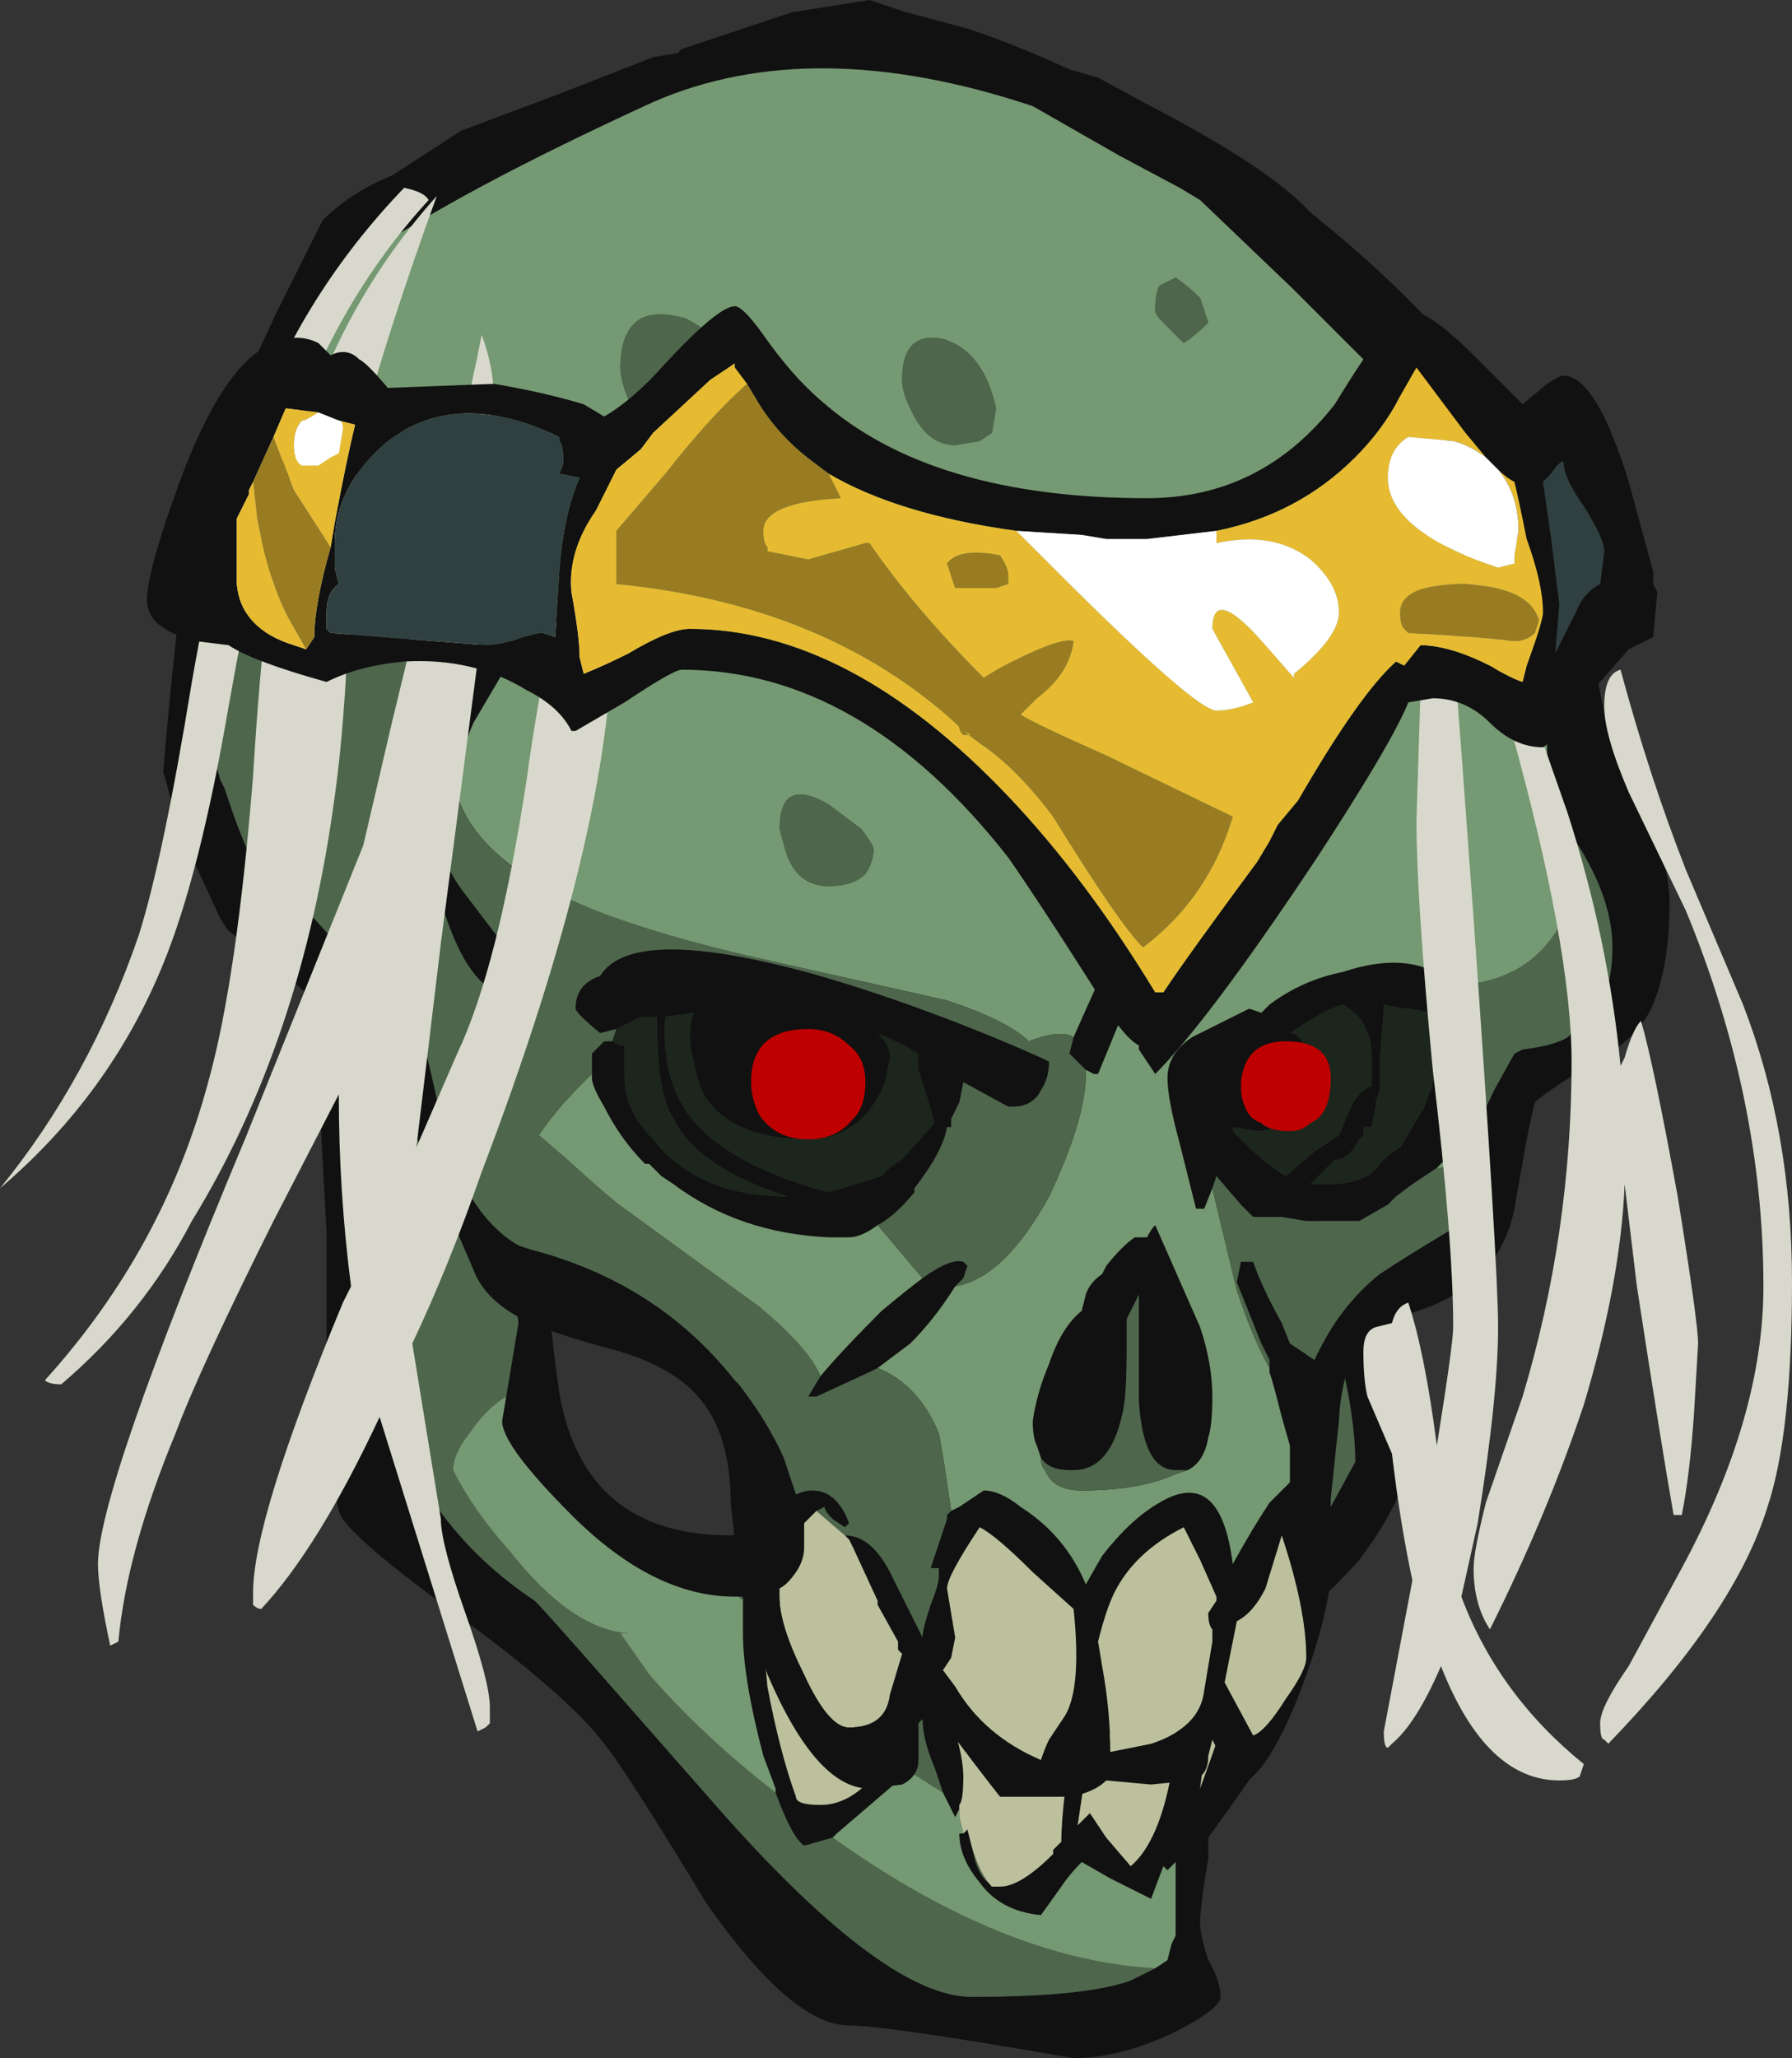 <?xml version="1.0" encoding="UTF-8" standalone="no"?>
<svg xmlns:ffdec="https://www.free-decompiler.com/flash" xmlns:xlink="http://www.w3.org/1999/xlink" ffdec:objectType="frame" height="176.4px" width="153.65px" xmlns="http://www.w3.org/2000/svg">
  <rect width="100%" height="100%" fill="#333333" stroke="none"/>
  <g transform="matrix(1.0, 0.0, 0.0, 1.0, 66.5, 87.5)">
    <use ffdec:characterId="193" height="25.2" transform="matrix(7.0, 0.0, 0.0, 7.0, -66.5, -87.5)" width="21.95" xlink:href="#shape0"/>
  </g>
  <defs>
    <g id="shape0" transform="matrix(1.0, 0.0, 0.0, 1.0, 9.5, 12.5)">
      <path d="M3.6 -0.2 L6.45 2.2 7.7 3.3 7.7 3.45 Q7.8 3.75 7.8 4.15 L7.75 5.3 Q7.75 5.8 7.15 6.6 6.7 7.1 6.3 7.4 L5.9 9.15 Q5.7 9.45 5.3 10.0 L5.3 10.25 Q5.2 10.85 5.2 11.05 5.2 11.2 5.3 11.5 5.45 11.75 5.45 11.95 5.45 12.1 4.85 12.4 4.2 12.7 3.65 12.7 1.35 12.3 0.9 12.3 0.2 12.3 -0.85 10.8 -1.85 9.15 -2.1 8.85 -2.55 8.25 -4.0 7.2 -5.3 6.25 -5.35 6.0 -5.5 5.35 -5.5 4.3 -5.5 3.15 -5.5 2.6 L-5.65 -0.2 Q-5.8 -0.3 -5.8 -0.75 L-5.8 -1.25 Q-5.8 -2.3 -5.25 -2.65 -4.8 -2.95 -4.05 -2.75 -3.4 -2.5 -2.8 -2.05 -2.25 -1.6 -2.25 -1.25 L-2.75 3.75 Q-2.7 4.2 -2.65 4.55 -2.35 6.3 -0.55 6.3 -0.45 6.3 -0.2 6.05 L0.55 1.85 Q0.9 0.0 0.85 -1.35 L3.6 -0.2 M6.55 3.0 L6.4 6.65 6.8 5.95 7.1 5.4 Q7.1 4.85 6.9 4.05 L6.55 3.0 M0.15 6.55 L-0.2 7.0 -0.1 8.15 Q0.05 8.95 0.25 9.5 0.25 9.6 0.55 9.6 0.9 9.6 1.2 9.25 L0.15 6.55 M5.55 6.2 L5.25 9.0 5.2 9.4 5.45 8.7 5.55 6.2 M4.95 8.3 L3.85 8.85 3.7 9.85 Q3.8 9.75 3.85 9.7 L4.05 10.0 4.35 10.35 Q4.7 10.05 4.85 9.2 L4.95 8.3 M2.75 10.6 Q3.0 10.6 3.4 10.2 L3.4 10.15 3.5 10.05 Q3.5 9.8 3.55 9.4 L2.2 8.7 Q2.3 9.05 2.3 9.25 2.3 9.55 2.25 9.6 L2.25 9.65 2.2 9.75 2.05 9.45 1.95 9.15 Q1.8 8.8 1.8 8.55 L1.65 8.7 1.5 9.1 1.45 9.35 0.75 9.95 0.7 10.0 0.35 10.1 Q0.2 10.0 0.0 9.45 L0.0 9.4 -0.15 9.0 Q-0.4 8.05 -0.4 7.5 L-0.4 7.1 -0.35 7.05 -0.45 7.05 -0.5 7.05 Q-1.5 7.05 -2.5 6.05 -3.35 5.2 -3.35 4.9 L-3.3 4.6 -3.15 3.7 Q-3.25 3.05 -3.2 2.25 L-2.95 0.15 -2.95 0.0 Q-2.95 -2.25 -4.85 -2.25 L-4.75 4.7 Q-4.3 6.2 -2.95 7.1 -2.8 7.25 -2.1 8.05 L-0.65 9.7 Q1.35 11.95 2.4 11.95 3.8 11.95 4.35 11.75 L4.65 11.6 4.8 11.5 4.85 11.3 4.9 11.2 Q4.9 10.7 4.9 10.4 L4.9 10.3 4.8 10.4 4.75 10.35 4.6 10.75 4.1 10.5 3.75 10.3 Q3.6 10.45 3.5 10.6 L3.25 10.95 Q2.75 10.9 2.5 10.55 2.25 10.25 2.25 9.95 L2.3 9.95 2.35 9.9 2.4 10.1 2.45 10.3 Q2.55 10.6 2.75 10.6" fill="#111111" fill-rule="evenodd" stroke="none"/>
      <path d="M6.55 3.0 L6.9 4.05 Q7.1 4.85 7.1 5.4 L6.8 5.95 6.4 6.65 6.55 3.0 M2.4 10.1 Q2.5 10.45 2.65 10.6 L2.75 10.6 Q2.55 10.6 2.45 10.3 L2.4 10.1 M1.5 9.1 L1.65 8.7 1.8 8.55 Q1.8 8.8 1.95 9.15 L2.05 9.45 1.5 9.1 M0.7 10.0 Q2.8 11.5 4.65 11.6 L4.35 11.75 Q3.8 11.95 2.4 11.95 1.35 11.95 -0.65 9.7 L-2.1 8.05 Q-2.8 7.25 -2.95 7.1 -4.3 6.2 -4.75 4.7 L-4.85 -2.25 Q-2.95 -2.25 -2.95 0.0 L-2.95 0.15 -3.2 2.25 Q-3.25 3.05 -3.15 3.7 L-3.3 4.6 Q-3.55 4.75 -3.75 5.05 -3.95 5.3 -3.95 5.5 -3.7 6.0 -3.25 6.5 -2.5 7.45 -1.8 7.5 L-1.9 7.5 -1.55 8.0 Q-0.9 8.75 0.0 9.45 0.2 10.0 0.35 10.1 L0.7 10.0 M-0.45 7.05 L-0.35 7.05 -0.4 7.1 -0.45 7.05" fill="#4e664c" fill-rule="evenodd" stroke="none"/>
      <path d="M2.25 9.65 L2.25 9.6 Q2.3 9.55 2.3 9.25 2.3 9.05 2.2 8.7 L3.55 9.4 Q3.5 9.8 3.5 10.05 L3.4 10.15 3.4 10.2 Q3.0 10.6 2.75 10.6 L2.65 10.6 Q2.5 10.45 2.4 10.1 L2.35 9.9 2.3 9.95 2.25 9.75 2.25 9.65 M4.95 8.3 L4.85 9.2 Q4.7 10.05 4.35 10.35 L4.05 10.0 3.85 9.7 Q3.8 9.75 3.7 9.85 L3.85 8.85 4.95 8.3 M5.55 6.2 L5.45 8.7 5.2 9.4 5.25 9.0 5.55 6.2 M0.15 6.55 L1.2 9.25 Q0.9 9.6 0.55 9.6 0.25 9.6 0.25 9.5 0.05 8.95 -0.1 8.15 L-0.2 7.0 0.15 6.55" fill="#bcc09c" fill-rule="evenodd" stroke="none"/>
      <path d="M2.25 9.65 L2.25 9.75 2.3 9.95 2.25 9.95 Q2.25 10.25 2.5 10.55 2.75 10.9 3.25 10.95 L3.5 10.6 Q3.6 10.45 3.75 10.3 L4.1 10.5 4.6 10.75 4.75 10.35 4.8 10.4 4.9 10.3 4.9 10.4 Q4.9 10.7 4.9 11.2 L4.85 11.3 4.8 11.5 4.65 11.6 Q2.8 11.5 0.7 10.0 L0.75 9.95 1.45 9.35 1.5 9.1 2.05 9.45 2.2 9.75 2.25 9.65 M-3.3 4.6 L-3.35 4.9 Q-3.35 5.2 -2.5 6.05 -1.5 7.05 -0.5 7.05 L-0.45 7.05 -0.4 7.1 -0.4 7.5 Q-0.4 8.05 -0.15 9.0 L0.0 9.4 0.0 9.45 Q-0.9 8.75 -1.55 8.0 L-1.9 7.5 -1.8 7.5 Q-2.5 7.45 -3.25 6.5 -3.7 6.0 -3.95 5.5 -3.95 5.3 -3.75 5.05 -3.55 4.75 -3.3 4.6" fill="#759972" fill-rule="evenodd" stroke="none"/>
      <path d="M8.3 -8.25 L9.85 -5.9 Q10.05 -3.85 10.3 -3.3 L10.7 -2.35 Q10.95 -1.9 10.95 -1.45 10.95 -0.6 10.7 -0.1 10.5 0.25 10.05 0.5 9.45 0.85 9.3 1.0 9.25 1.2 9.2 1.45 L9.05 2.3 Q8.85 3.3 7.7 3.6 6.95 3.8 6.9 4.9 L6.8 5.85 6.8 6.7 Q6.8 7.2 6.45 8.15 6.05 9.2 5.7 9.35 5.65 9.35 5.45 9.0 L5.35 8.8 5.3 9.0 Q5.3 9.25 5.1 9.3 L4.6 9.35 4.05 9.3 Q3.9 9.45 3.6 9.5 L2.75 9.5 Q2.55 9.25 2.1 8.65 L1.8 8.15 1.75 8.35 1.75 9.05 Q1.75 9.25 1.55 9.35 L1.15 9.4 Q0.5 9.4 -0.1 8.0 L-0.55 6.6 -0.5 6.35 -0.55 5.9 Q-0.55 5.05 -0.95 4.6 -1.25 4.25 -1.9 4.05 -2.65 3.85 -3.0 3.7 -3.55 3.45 -3.7 3.05 L-4.45 1.3 -5.5 -0.1 Q-6.0 -0.6 -6.7 -1.1 L-6.8 -1.25 -7.1 -1.9 -7.25 -2.15 -7.5 -3.05 Q-7.4 -4.3 -7.2 -5.9 L-6.85 -7.1 -6.1 -8.7 -5.55 -9.8 Q-5.2 -10.15 -4.7 -10.35 L-3.85 -10.9 -2.65 -11.35 -1.5 -11.8 -1.2 -11.85 -1.15 -11.9 0.2 -12.35 1.15 -12.5 1.6 -12.35 2.35 -12.15 Q2.95 -11.95 3.6 -11.65 L3.95 -11.55 4.5 -11.25 Q6.05 -10.45 6.55 -9.9 7.55 -9.1 8.3 -8.25 M9.8 -2.2 L9.45 -3.2 Q9.45 -4.3 9.35 -4.95 L8.95 -6.35 6.35 -8.95 5.2 -10.05 4.95 -10.2 4.2 -10.6 3.15 -11.2 Q0.45 -12.1 -1.5 -11.25 -3.9 -10.15 -5.05 -9.35 -5.5 -8.8 -5.95 -7.9 L-6.3 -7.15 Q-7.05 -5.65 -7.05 -4.75 L-7.0 -4.45 -7.0 -3.65 -6.8 -2.95 -6.75 -2.85 -6.7 -2.7 Q-6.3 -1.5 -5.95 -1.45 L-5.65 -1.25 -5.15 -0.7 -4.4 0.0 Q-4.3 0.25 -4.15 0.95 -3.9 2.3 -3.15 2.75 L-3.0 2.8 Q-1.45 3.2 -0.5 4.4 L-0.45 4.45 Q-0.1 4.9 0.1 5.35 L0.25 5.8 Q0.35 5.75 0.45 5.75 0.75 5.75 0.9 6.15 L0.85 6.2 0.7 6.1 Q0.6 6.0 0.6 5.95 L0.5 6.0 0.35 6.15 0.35 6.45 Q0.35 6.6 0.25 6.75 0.15 6.9 0.05 6.95 L0.05 7.05 Q0.05 7.4 0.35 8.0 0.65 8.65 0.9 8.65 1.35 8.65 1.4 8.25 L1.55 7.75 1.5 7.7 1.5 7.6 1.25 7.15 1.25 7.1 0.95 6.45 0.9 6.35 0.85 6.3 Q1.2 6.3 1.45 6.85 L1.8 7.55 Q1.8 7.45 1.9 7.15 2.0 6.9 2.0 6.8 L2.0 6.7 1.9 6.7 2.1 6.1 2.1 6.05 2.15 6.0 2.25 5.95 2.55 5.75 Q2.75 5.75 3.0 5.95 3.55 6.3 3.8 6.9 L4.0 6.55 Q4.35 6.1 4.7 5.9 5.45 5.45 5.6 6.65 5.85 6.2 6.05 5.9 L6.3 5.65 Q6.3 5.45 6.3 5.2 L6.2 4.85 Q6.1 4.45 6.05 4.3 L6.05 4.25 6.05 4.15 5.95 3.95 5.65 3.2 5.7 2.95 5.85 2.95 Q5.95 3.25 6.2 3.7 L6.3 3.95 6.6 4.15 Q6.9 3.5 7.4 3.1 7.7 2.9 8.2 2.6 8.55 2.4 8.55 2.15 L8.3 1.75 8.3 1.6 8.1 1.8 7.8 2.0 7.6 2.15 7.5 2.25 7.15 2.45 6.5 2.45 6.2 2.4 5.85 2.4 5.7 2.25 5.4 1.9 5.35 2.05 5.25 2.3 5.15 2.3 4.95 1.5 Q4.8 0.95 4.8 0.7 4.8 0.4 5.1 0.2 L5.8 -0.15 5.95 -0.1 6.05 -0.2 Q6.45 -0.5 6.95 -0.6 7.85 -0.9 8.35 -0.4 L8.4 -0.05 8.05 -0.1 7.75 -0.15 7.7 -0.15 7.45 -0.2 7.45 -0.15 7.4 0.5 7.4 0.85 7.35 1.0 7.35 1.05 7.3 1.3 7.2 1.3 7.2 1.4 7.15 1.45 Q7.05 1.65 6.9 1.7 L6.85 1.7 6.55 2.0 6.75 2.0 Q7.25 2.0 7.4 1.75 7.55 1.6 7.65 1.55 L7.95 1.05 8.0 0.9 Q8.1 0.7 8.1 0.45 L8.45 0.6 8.4 1.5 Q8.55 1.4 8.8 0.85 L9.05 0.4 9.15 0.35 Q9.55 0.3 9.7 0.2 L9.8 0.1 10.15 -0.3 Q10.25 -0.55 10.25 -0.9 10.25 -1.5 9.8 -2.2 M-4.85 -7.35 L-4.9 -7.45 Q-3.9 -7.0 -3.2 -4.5 L-3.7 -3.65 -3.95 -3.05 -4.15 -2.5 Q-4.15 -2.0 -3.8 -1.55 L-3.0 -0.5 -3.2 -0.3 Q-3.8 -0.3 -4.15 -1.65 L-4.05 -3.85 Q-3.8 -4.45 -3.8 -4.5 L-4.0 -5.25 -4.3 -5.9 -4.85 -7.35 M3.65 0.2 L3.85 -0.25 Q4.15 -0.9 4.15 -1.0 L4.3 -0.2 3.95 0.65 3.9 0.65 3.8 0.6 3.6 0.4 3.65 0.2 M2.2 3.25 Q1.95 3.65 1.65 3.95 L1.25 4.25 1.15 4.3 0.5 4.6 0.4 4.6 0.55 4.35 Q0.8 4.05 1.3 3.55 1.6 3.3 1.8 3.15 2.15 2.9 2.3 2.95 L2.35 3.0 2.3 3.15 2.2 3.25 M7.25 0.15 Q7.2 -0.05 6.95 -0.2 6.75 -0.15 6.3 0.15 L6.35 0.15 Q6.55 0.3 6.55 0.6 6.35 1.35 5.9 1.35 L5.6 1.3 5.6 1.35 5.7 1.45 Q6.0 1.75 6.25 1.9 L6.6 1.6 Q6.75 1.5 6.9 1.4 L7.05 1.05 Q7.15 0.85 7.3 0.8 L7.3 0.5 Q7.3 0.2 7.25 0.15 M6.0 6.95 Q5.85 7.25 5.65 7.35 L5.5 8.1 5.85 8.75 Q6.0 8.7 6.25 8.3 6.5 7.95 6.5 7.8 6.5 7.2 6.2 6.3 L6.0 6.95 M-1.95 0.1 L-2.15 0.15 Q-2.45 -0.1 -2.45 -0.15 -2.45 -0.45 -2.15 -0.55 -1.75 -1.2 0.55 -0.55 1.9 -0.15 3.25 0.45 L3.35 0.5 Q3.35 0.7 3.25 0.85 3.15 1.05 2.9 1.05 L2.85 1.05 2.3 0.75 2.25 1.0 2.15 1.2 2.15 1.3 2.1 1.3 Q2.05 1.6 1.7 2.05 L1.7 2.1 Q1.45 2.4 1.25 2.5 1.05 2.65 0.9 2.65 L0.65 2.65 Q-0.45 2.6 -1.25 2.0 L-1.4 1.9 -1.55 1.75 -1.6 1.75 Q-1.9 1.45 -2.1 1.05 -2.25 0.8 -2.25 0.7 L-2.25 0.65 Q-2.25 0.45 -2.25 0.4 L-2.2 0.35 Q-2.15 0.3 -2.1 0.25 L-2.0 0.25 -1.9 0.3 -1.85 0.3 -1.85 0.65 Q-1.85 0.85 -1.8 1.0 -1.7 1.25 -1.5 1.45 -0.95 2.15 0.15 2.15 -0.95 1.8 -1.25 1.2 -1.45 0.9 -1.45 0.05 L-1.45 -0.05 -1.65 -0.05 -1.95 0.1 M3.25 5.35 L3.2 5.2 Q3.15 5.1 3.15 4.9 3.2 4.55 3.35 4.2 3.5 3.75 3.75 3.55 L3.8 3.35 Q3.85 3.2 4.0 3.1 L4.05 3.0 Q4.25 2.75 4.4 2.65 L4.55 2.65 Q4.6 2.55 4.65 2.5 L5.2 3.75 Q5.35 4.2 5.35 4.6 5.35 4.95 5.3 5.1 5.25 5.4 5.05 5.5 L4.9 5.5 Q4.5 5.5 4.45 4.65 L4.45 3.3 4.45 3.35 4.3 3.65 4.3 4.0 Q4.3 4.6 4.25 4.8 4.1 5.5 3.65 5.5 L3.6 5.5 Q3.35 5.5 3.25 5.35 M1.75 0.4 Q1.5 0.25 1.25 0.15 1.4 0.3 1.4 0.45 L1.35 0.7 Q1.3 0.9 1.1 1.15 0.8 1.45 0.4 1.45 -0.5 1.45 -0.85 0.95 -0.95 0.8 -1.0 0.5 -1.05 0.35 -1.05 0.2 -1.05 0.0 -1.0 -0.1 L-1.35 -0.05 Q-1.4 0.65 -1.1 1.1 -0.65 1.75 0.65 2.1 L1.15 1.95 1.3 1.9 1.4 1.8 1.55 1.7 1.95 1.25 1.85 0.9 1.75 0.6 Q1.75 0.45 1.75 0.4 M2.1 6.95 L2.2 7.55 2.15 7.8 2.05 7.95 2.2 8.15 Q2.55 8.75 3.25 9.05 3.3 8.9 3.35 8.8 L3.55 8.5 Q3.75 8.15 3.65 7.2 L3.15 6.75 Q2.7 6.3 2.5 6.2 2.1 6.8 2.1 6.95 M5.0 6.2 Q4.4 6.5 4.15 7.0 4.05 7.2 3.95 7.6 L4.0 7.9 Q4.1 8.45 4.1 8.95 L4.6 8.85 Q5.2 8.65 5.25 8.2 L5.35 7.6 5.35 7.45 Q5.3 7.4 5.3 7.25 L5.4 7.1 5.4 7.05 5.2 6.6 5.0 6.2" fill="#111111" fill-rule="evenodd" stroke="none"/>
      <path d="M1.55 -7.85 Q1.55 -7.7 1.65 -7.5 1.85 -7.05 2.2 -7.05 L2.5 -7.1 2.65 -7.2 2.7 -7.5 Q2.55 -8.2 2.05 -8.35 1.55 -8.45 1.55 -7.85 M-6.3 -7.15 L-5.95 -7.9 Q-5.5 -8.8 -5.05 -9.35 -3.9 -10.15 -1.5 -11.25 0.45 -12.1 3.15 -11.2 L4.2 -10.6 4.95 -10.2 5.2 -10.05 6.35 -8.95 8.95 -6.35 9.35 -4.95 Q9.45 -4.3 9.45 -3.2 L9.8 -2.2 9.65 -1.25 Q9.3 -0.55 8.5 -0.45 L8.35 -0.4 Q7.85 -0.9 6.95 -0.6 6.45 -0.5 6.05 -0.2 L5.95 -0.1 5.8 -0.15 5.1 0.2 Q4.8 0.4 4.8 0.7 4.8 0.95 4.95 1.5 L5.15 2.3 5.25 2.3 5.35 2.05 5.65 3.3 Q5.85 3.9 6.05 4.25 L6.05 4.3 Q6.1 4.45 6.2 4.85 L6.3 5.2 Q6.3 5.45 6.3 5.65 L6.05 5.9 Q5.85 6.2 5.6 6.65 5.45 5.45 4.7 5.9 4.35 6.1 4.0 6.55 L3.8 6.9 Q3.55 6.3 3.0 5.95 2.75 5.75 2.55 5.75 L2.25 5.95 2.15 6.0 Q2.05 5.3 2.0 5.05 1.75 4.45 1.25 4.25 L1.65 3.95 Q1.95 3.65 2.2 3.25 2.8 3.15 3.35 2.15 3.8 1.2 3.8 0.65 L3.8 0.6 3.9 0.65 3.95 0.65 4.3 -0.2 4.15 -1.0 Q4.15 -0.9 3.85 -0.25 L3.65 0.2 Q3.5 0.1 3.1 0.25 2.85 0.0 2.1 -0.25 L-0.35 -0.8 Q-2.05 -1.2 -2.85 -1.65 -3.9 -2.25 -3.95 -3.05 L-3.7 -3.65 -3.2 -4.5 Q-3.9 -7.0 -4.9 -7.45 L-4.85 -7.35 Q-5.15 -7.55 -5.55 -7.55 -6.0 -7.5 -6.3 -7.15 M1.1 -1.8 Q1.2 -1.95 1.2 -2.1 1.2 -2.15 1.05 -2.35 L0.65 -2.65 Q0.05 -3.0 0.05 -2.35 0.1 -2.15 0.15 -2.0 0.3 -1.65 0.65 -1.65 0.95 -1.65 1.1 -1.8 M4.9 -9.1 L4.7 -9.0 Q4.65 -8.9 4.65 -8.7 4.65 -8.65 4.75 -8.55 L5.0 -8.3 Q5.15 -8.4 5.3 -8.55 L5.2 -8.85 Q5.05 -9.0 4.9 -9.1 M8.1 1.8 L8.3 1.6 8.3 1.75 8.15 1.8 8.1 1.8 M1.25 2.5 L1.8 3.15 Q1.6 3.3 1.3 3.55 0.8 4.05 0.55 4.35 0.4 4.0 -0.2 3.5 L-1.85 2.3 Q-2.0 2.2 -2.55 1.7 L-2.9 1.4 Q-2.7 1.1 -2.4 0.8 L-2.25 0.65 -2.25 0.7 Q-2.25 0.8 -2.1 1.05 -1.9 1.45 -1.6 1.75 L-1.55 1.75 -1.4 1.9 -1.25 2.0 Q-0.45 2.6 0.65 2.65 L0.9 2.65 Q1.05 2.65 1.25 2.5 M5.05 5.5 Q5.25 5.4 5.3 5.1 5.35 4.95 5.35 4.6 5.35 4.2 5.2 3.75 L4.65 2.5 Q4.6 2.55 4.55 2.65 L4.4 2.65 Q4.25 2.75 4.05 3.0 L4.0 3.1 Q3.85 3.2 3.8 3.35 L3.75 3.55 Q3.5 3.75 3.35 4.2 3.2 4.55 3.15 4.9 3.15 5.1 3.2 5.2 L3.25 5.35 Q3.25 5.45 3.3 5.5 3.4 5.75 3.75 5.75 4.45 5.75 4.9 5.55 L5.05 5.5 M4.45 3.35 L4.45 3.3 4.45 3.35 M-0.5 -7.15 L-0.6 -8.2 Q-0.8 -8.45 -1.1 -8.6 -1.45 -8.7 -1.65 -8.6 -1.9 -8.45 -1.9 -8.0 -1.9 -7.8 -1.75 -7.5 L-0.5 -7.15" fill="#759972" fill-rule="evenodd" stroke="none"/>
      <path d="M1.55 -7.85 Q1.55 -8.45 2.05 -8.35 2.55 -8.2 2.7 -7.5 L2.65 -7.2 2.5 -7.1 2.2 -7.05 Q1.85 -7.05 1.65 -7.5 1.55 -7.7 1.55 -7.85 M-6.3 -7.15 Q-6.0 -7.5 -5.55 -7.55 -5.15 -7.55 -4.85 -7.35 L-4.3 -5.9 -4.0 -5.25 -3.8 -4.5 Q-3.8 -4.45 -4.05 -3.85 L-4.15 -1.65 Q-3.8 -0.3 -3.2 -0.3 L-3.0 -0.5 -3.8 -1.55 Q-4.15 -2.0 -4.15 -2.5 L-3.95 -3.05 Q-3.9 -2.25 -2.85 -1.65 -2.05 -1.2 -0.35 -0.8 L2.1 -0.25 Q2.85 0.0 3.1 0.25 3.5 0.1 3.65 0.2 L3.6 0.4 3.8 0.6 3.8 0.65 Q3.8 1.2 3.35 2.15 2.8 3.15 2.2 3.25 L2.3 3.15 2.35 3.0 2.3 2.95 Q2.15 2.9 1.8 3.15 L1.25 2.5 Q1.45 2.4 1.7 2.1 L1.7 2.05 Q2.05 1.6 2.1 1.3 L2.15 1.3 2.15 1.2 2.25 1.0 2.3 0.75 2.85 1.05 2.9 1.05 Q3.15 1.05 3.25 0.85 3.35 0.7 3.35 0.5 L3.25 0.45 Q1.9 -0.15 0.55 -0.55 -1.75 -1.2 -2.15 -0.55 -2.45 -0.45 -2.45 -0.15 -2.45 -0.1 -2.15 0.15 L-1.95 0.1 -2.0 0.25 -2.1 0.25 Q-2.15 0.3 -2.2 0.35 L-2.25 0.4 Q-2.25 0.45 -2.25 0.65 L-2.4 0.8 Q-2.7 1.1 -2.9 1.4 L-2.55 1.7 Q-2.0 2.2 -1.85 2.3 L-0.2 3.5 Q0.4 4.0 0.55 4.35 L0.4 4.6 0.5 4.6 1.15 4.3 1.25 4.25 Q1.75 4.45 2.0 5.05 2.05 5.3 2.15 6.0 L2.1 6.05 2.1 6.1 1.9 6.7 2.0 6.7 2.0 6.8 Q2.0 6.9 1.9 7.15 1.8 7.45 1.8 7.55 L1.45 6.85 Q1.2 6.3 0.85 6.3 L0.9 6.35 0.85 6.3 0.5 6.0 0.6 5.95 Q0.6 6.0 0.7 6.1 L0.85 6.2 0.9 6.15 Q0.75 5.75 0.45 5.75 0.35 5.75 0.25 5.8 L0.1 5.35 Q-0.1 4.9 -0.45 4.45 L-0.5 4.4 Q-1.45 3.2 -3.0 2.8 L-3.15 2.75 Q-3.9 2.3 -4.15 0.95 -4.3 0.25 -4.4 0.0 L-5.15 -0.7 -5.65 -1.25 -5.95 -1.45 Q-6.3 -1.5 -6.7 -2.7 L-6.75 -2.85 -6.8 -2.95 -7.0 -3.65 -7.0 -4.45 -7.05 -4.75 Q-7.05 -5.65 -6.3 -7.15 M6.05 4.25 Q5.85 3.9 5.65 3.3 L5.35 2.05 5.4 1.9 5.7 2.25 5.85 2.4 6.2 2.4 6.5 2.45 7.15 2.45 7.5 2.25 7.6 2.15 7.8 2.0 8.1 1.8 8.15 1.8 8.3 1.75 8.55 2.15 Q8.55 2.4 8.2 2.6 7.7 2.9 7.4 3.1 6.9 3.5 6.6 4.15 L6.3 3.95 6.2 3.7 Q5.95 3.25 5.85 2.95 L5.7 2.95 5.65 3.2 5.95 3.95 6.05 4.15 6.05 4.25 M8.35 -0.4 L8.5 -0.45 Q9.3 -0.55 9.65 -1.25 L9.8 -2.2 Q10.25 -1.5 10.25 -0.9 10.25 -0.55 10.15 -0.3 L9.8 0.1 9.7 0.2 Q9.55 0.3 9.15 0.35 L9.05 0.4 8.8 0.85 Q8.55 1.4 8.4 1.5 L8.45 0.6 8.4 -0.05 8.35 -0.4 M4.9 -9.1 Q5.05 -9.0 5.2 -8.85 L5.3 -8.55 Q5.15 -8.4 5.0 -8.3 L4.75 -8.55 Q4.65 -8.65 4.65 -8.7 4.65 -8.9 4.7 -9.0 L4.9 -9.1 M1.1 -1.8 Q0.95 -1.65 0.65 -1.65 0.3 -1.65 0.15 -2.0 0.1 -2.15 0.05 -2.35 0.05 -3.0 0.65 -2.65 L1.05 -2.35 Q1.2 -2.15 1.2 -2.1 1.2 -1.95 1.1 -1.8 M5.05 5.5 L4.9 5.55 Q4.45 5.75 3.75 5.75 3.4 5.75 3.3 5.5 3.25 5.45 3.25 5.35 3.35 5.5 3.6 5.5 L3.65 5.5 Q4.1 5.5 4.25 4.8 4.3 4.6 4.3 4.0 L4.3 3.65 4.45 3.35 4.45 3.3 4.45 4.65 Q4.5 5.5 4.9 5.5 L5.05 5.5 M-0.5 -7.15 L-1.75 -7.5 Q-1.9 -7.8 -1.9 -8.0 -1.9 -8.45 -1.65 -8.6 -1.45 -8.7 -1.1 -8.6 -0.8 -8.45 -0.6 -8.2 L-0.5 -7.15" fill="#4e664c" fill-rule="evenodd" stroke="none"/>
      <path d="M8.45 0.6 L8.1 0.45 Q8.1 0.7 8.0 0.9 L7.95 1.05 7.65 1.55 Q7.55 1.6 7.4 1.75 7.25 2.0 6.75 2.0 L6.55 2.0 6.85 1.7 6.9 1.7 Q7.05 1.65 7.15 1.45 L7.2 1.4 7.2 1.3 7.3 1.3 7.35 1.05 7.35 1.0 7.4 0.85 7.4 0.5 7.45 -0.15 7.45 -0.2 7.7 -0.15 7.75 -0.15 8.05 -0.1 8.4 -0.05 8.45 0.6 M7.25 0.15 Q7.3 0.2 7.3 0.5 L7.3 0.8 Q7.15 0.85 7.05 1.05 L6.9 1.4 Q6.75 1.5 6.6 1.6 L6.25 1.9 Q6.0 1.75 5.7 1.45 L5.6 1.35 5.6 1.3 5.9 1.35 Q6.35 1.35 6.55 0.6 6.55 0.3 6.35 0.15 L6.3 0.15 Q6.75 -0.15 6.95 -0.2 7.2 -0.05 7.25 0.15 M1.75 0.4 Q1.75 0.45 1.75 0.6 L1.85 0.9 1.95 1.25 1.55 1.7 1.4 1.8 1.3 1.9 1.15 1.95 0.65 2.1 Q-0.65 1.75 -1.1 1.1 -1.4 0.65 -1.35 -0.05 L-1.0 -0.1 Q-1.05 0.0 -1.05 0.2 -1.05 0.35 -1.0 0.5 -0.95 0.8 -0.85 0.95 -0.5 1.45 0.4 1.45 0.8 1.45 1.1 1.15 1.3 0.9 1.35 0.7 L1.4 0.45 Q1.4 0.3 1.25 0.15 1.5 0.25 1.75 0.4 M-1.95 0.1 L-1.65 -0.05 -1.45 -0.05 -1.45 0.05 Q-1.45 0.9 -1.25 1.2 -0.95 1.8 0.15 2.15 -0.95 2.15 -1.5 1.45 -1.7 1.25 -1.8 1.0 -1.85 0.85 -1.85 0.65 L-1.85 0.3 -1.9 0.3 -2.0 0.25 -1.95 0.1" fill="#1c261c" fill-rule="evenodd" stroke="none"/>
      <path d="M6.0 6.95 L6.2 6.3 Q6.5 7.2 6.5 7.8 6.5 7.95 6.25 8.3 6.0 8.7 5.85 8.75 L5.5 8.1 5.65 7.35 Q5.85 7.25 6.0 6.95 M0.5 6.0 L0.85 6.3 0.9 6.35 0.95 6.45 1.25 7.1 1.25 7.15 1.5 7.6 1.5 7.7 1.55 7.75 1.4 8.25 Q1.35 8.65 0.9 8.65 0.65 8.65 0.35 8.0 0.05 7.4 0.05 7.05 L0.05 6.95 Q0.15 6.9 0.25 6.75 0.35 6.6 0.35 6.45 L0.35 6.15 0.5 6.0 M5.0 6.2 L5.2 6.6 5.4 7.05 5.4 7.1 5.3 7.25 Q5.3 7.4 5.35 7.45 L5.35 7.6 5.25 8.2 Q5.2 8.65 4.6 8.85 L4.1 8.95 Q4.1 8.45 4.0 7.9 L3.95 7.6 Q4.05 7.2 4.15 7.0 4.4 6.5 5.0 6.2 M2.1 6.95 Q2.1 6.8 2.5 6.2 2.7 6.3 3.15 6.75 L3.65 7.2 Q3.75 8.15 3.55 8.5 L3.35 8.8 Q3.3 8.9 3.25 9.05 2.55 8.75 2.2 8.15 L2.05 7.95 2.15 7.8 2.2 7.55 2.1 6.95" fill="#bcc09c" fill-rule="evenodd" stroke="none"/>
      <path d="M5.95 1.25 Q5.8 1.2 5.75 1.05 5.7 0.95 5.7 0.8 L5.7 0.75 Q5.75 0.25 6.25 0.25 6.8 0.25 6.8 0.7 6.8 1.15 6.55 1.25 6.45 1.35 6.3 1.35 6.05 1.35 5.95 1.25 M0.9 0.3 Q1.1 0.45 1.1 0.75 1.1 1.05 0.95 1.2 0.75 1.45 0.4 1.45 0.0 1.45 -0.2 1.15 -0.3 0.95 -0.3 0.75 -0.3 0.1 0.4 0.1 0.7 0.1 0.9 0.3" fill="#bf0000" fill-rule="evenodd" stroke="none"/>
      <path d="M8.0 -7.4 Q8.7 -5.4 9.7 -2.55 10.2 -1.0 10.35 0.55 L10.4 0.45 Q10.5 0.1 10.6 0.0 10.75 0.5 11.05 2.15 11.3 3.7 11.3 3.95 L11.25 4.8 Q11.2 5.55 11.1 6.05 L11.0 6.05 Q10.85 5.2 10.55 3.25 L10.4 2.0 Q10.35 3.2 9.9 4.7 9.45 6.05 8.75 7.45 8.55 7.15 8.55 6.7 8.55 6.5 8.7 5.9 L9.15 4.6 Q9.75 2.6 9.75 0.5 9.75 -0.9 9.0 -3.6 L8.0 -7.4 M10.35 -4.3 Q10.7 -3.0 11.15 -1.85 L11.85 -0.2 Q12.45 1.35 12.45 3.2 12.45 5.05 12.15 5.95 11.75 7.25 10.2 8.85 L10.15 8.8 Q10.1 8.8 10.1 8.6 10.1 8.4 10.45 7.9 L11.1 6.7 Q12.1 4.85 12.1 3.25 12.1 0.95 11.15 -1.35 L10.45 -2.8 Q10.15 -3.5 10.15 -3.85 10.15 -4.25 10.35 -4.3 M8.0 -6.45 L8.15 -6.45 Q8.25 -5.4 8.55 -1.25 8.85 3.0 8.85 3.75 8.85 4.6 8.6 6.15 L8.4 7.05 Q8.85 8.25 9.9 9.1 L9.85 9.25 Q9.8 9.3 9.6 9.3 8.7 9.3 8.15 7.9 7.85 8.6 7.55 8.85 L7.5 8.9 Q7.45 8.9 7.45 8.7 L7.8 6.85 Q7.65 6.15 7.55 5.3 L7.25 4.6 Q7.2 4.4 7.2 4.05 7.2 3.8 7.35 3.75 L7.55 3.7 Q7.6 3.5 7.75 3.45 7.95 4.05 8.1 5.2 8.3 3.95 8.3 3.75 8.3 2.7 8.05 0.6 7.85 -1.5 7.85 -2.45 L7.9 -4.05 8.0 -6.45 M-4.25 -10.05 Q-5.4 -8.8 -6.0 -7.0 -6.3 -6.1 -6.7 -3.85 -7.05 -1.8 -7.5 -0.7 -8.15 0.9 -9.5 2.05 -8.4 0.7 -7.8 -1.05 -7.5 -2.0 -7.15 -4.15 -6.8 -6.15 -6.4 -7.25 -5.8 -8.9 -4.55 -10.2 -4.3 -10.15 -4.25 -10.05 M-5.1 -7.15 L-5.2 -5.7 Q-5.25 -3.8 -5.4 -2.75 -5.8 0.25 -7.15 2.45 -7.75 3.6 -8.75 4.45 -8.9 4.45 -8.95 4.4 -7.5 2.8 -6.95 0.75 -6.6 -0.5 -6.4 -3.0 -6.25 -5.5 -5.95 -6.65 -5.45 -8.65 -4.15 -10.1 -4.75 -8.45 -5.1 -7.15 M-3.45 -7.6 L-3.65 -4.4 -4.1 -0.95 -4.4 1.55 -3.9 0.4 Q-3.4 -0.65 -3.05 -2.95 -2.75 -5.15 -2.3 -5.95 L-2.0 -4.8 Q-2.0 -2.35 -3.6 1.85 -4.0 3.0 -4.45 3.95 L-4.1 6.1 Q-4.1 6.4 -3.8 7.25 -3.5 8.1 -3.5 8.4 -3.5 8.55 -3.5 8.6 L-3.55 8.65 -3.65 8.7 -4.85 4.85 Q-5.6 6.45 -6.3 7.2 -6.35 7.2 -6.4 7.15 L-6.4 7.0 Q-6.4 6.1 -5.3 3.45 L-5.2 3.25 Q-5.35 2.1 -5.35 0.9 L-6.15 2.45 Q-7.05 4.25 -7.35 5.05 -7.95 6.5 -8.05 7.6 L-8.15 7.65 Q-8.3 6.95 -8.3 6.65 -8.3 5.75 -6.5 1.45 L-5.05 -2.15 -4.7 -3.65 Q-3.8 -7.35 -3.6 -8.4 -3.45 -8.0 -3.45 -7.6" fill="#d8d9cc" fill-rule="evenodd" stroke="none"/>
      <path d="M7.75 -8.7 Q8.0 -8.7 8.55 -8.15 L9.15 -7.55 9.45 -7.8 Q9.6 -7.9 9.65 -7.9 10.05 -7.9 10.45 -6.6 L10.75 -5.5 10.75 -5.35 10.8 -5.25 10.75 -4.7 10.45 -4.55 10.1 -4.15 Q9.45 -3.35 9.4 -3.35 9.05 -3.35 8.75 -3.65 8.45 -3.95 8.05 -3.95 L7.75 -3.9 Q7.55 -3.4 6.6 -1.95 5.3 0.0 4.65 0.65 L4.45 0.35 4.45 0.3 Q4.25 0.2 3.9 -0.4 3.2 -1.5 2.85 -2.0 1.05 -4.3 -1.15 -4.3 -1.25 -4.3 -1.85 -3.9 L-2.45 -3.55 -2.5 -3.55 Q-2.65 -3.85 -3.05 -4.05 -3.7 -4.45 -4.55 -4.4 -5.1 -4.35 -5.5 -4.15 -6.4 -4.4 -6.7 -4.6 L-7.1 -4.65 Q-7.7 -4.8 -7.7 -5.15 -7.7 -5.5 -7.3 -6.6 -6.8 -7.95 -6.25 -8.25 -5.9 -8.45 -5.6 -8.3 L-5.45 -8.15 Q-5.25 -8.25 -5.1 -8.1 -5.0 -8.05 -4.75 -7.75 L-3.45 -7.8 Q-2.85 -7.7 -2.35 -7.55 L-2.1 -7.4 Q-1.75 -7.6 -1.35 -8.05 -0.7 -8.75 -0.5 -8.75 -0.4 -8.75 -0.15 -8.4 0.2 -7.9 0.55 -7.6 1.9 -6.4 4.55 -6.4 5.95 -6.4 6.85 -7.55 7.55 -8.7 7.75 -8.7 M8.7 -6.9 L8.45 -7.2 7.85 -8.0 7.65 -7.65 Q7.45 -7.25 7.1 -6.9 6.4 -6.2 5.4 -6.0 L4.55 -5.9 4.05 -5.9 3.75 -5.95 2.95 -6.0 Q1.5 -6.2 0.65 -6.7 L0.45 -6.85 Q0.05 -7.15 -0.2 -7.55 L-0.35 -7.8 -0.5 -8.0 -0.5 -8.05 -0.8 -7.85 -1.5 -7.2 -1.65 -7.0 -1.95 -6.75 -2.2 -6.25 Q-2.55 -5.75 -2.5 -5.25 -2.4 -4.7 -2.4 -4.45 L-2.35 -4.25 Q-2.1 -4.35 -1.8 -4.5 -1.3 -4.8 -1.05 -4.8 0.9 -4.8 2.85 -2.75 3.8 -1.75 4.65 -0.35 L4.75 -0.35 Q5.05 -0.8 5.9 -1.95 L6.05 -2.2 6.15 -2.4 6.4 -2.7 Q7.15 -4.0 7.6 -4.4 L7.7 -4.35 7.9 -4.6 Q8.25 -4.6 8.75 -4.35 9.0 -4.2 9.15 -4.15 L9.2 -4.35 Q9.4 -4.9 9.4 -5.0 9.4 -5.35 9.2 -5.9 9.1 -6.4 9.05 -6.6 8.95 -6.65 8.85 -6.75 L8.7 -6.9 M9.65 -6.85 Q9.6 -6.85 9.5 -6.7 L9.4 -6.6 9.5 -5.9 9.6 -5.1 9.55 -4.5 9.8 -5.0 Q9.9 -5.25 10.1 -5.35 L10.15 -5.75 Q10.15 -5.9 9.9 -6.3 9.65 -6.65 9.65 -6.85 M-5.45 -5.8 L-5.4 -6.1 Q-5.25 -6.9 -5.15 -7.3 L-5.35 -7.35 -5.6 -7.45 -6.0 -7.5 -6.15 -7.15 -6.4 -6.6 -6.45 -6.5 -6.45 -6.45 -6.6 -6.15 -6.6 -5.35 Q-6.55 -4.8 -5.9 -4.6 L-5.75 -4.55 -5.65 -4.7 Q-5.65 -5.1 -5.45 -5.8 M-2.65 -7.1 L-2.65 -7.15 Q-3.9 -7.75 -4.75 -7.1 -5.4 -6.55 -5.4 -5.85 L-5.4 -5.55 -5.35 -5.35 Q-5.5 -5.25 -5.5 -5.0 -5.5 -4.85 -5.5 -4.8 L-5.45 -4.75 -3.55 -4.6 Q-3.35 -4.6 -3.1 -4.7 L-2.9 -4.75 -2.85 -4.75 -2.7 -4.7 -2.65 -5.5 Q-2.6 -6.2 -2.4 -6.65 L-2.65 -6.7 Q-2.6 -6.8 -2.6 -6.85 -2.6 -7.05 -2.65 -7.1" fill="#111111" fill-rule="evenodd" stroke="none"/>
      <path d="M8.7 -6.9 Q8.5 -7.05 8.3 -7.1 L7.75 -7.15 Q7.5 -7.0 7.5 -6.65 7.5 -6.0 8.85 -5.55 L9.05 -5.6 9.05 -5.7 9.1 -6.0 Q9.1 -6.45 8.85 -6.75 8.95 -6.65 9.05 -6.6 9.1 -6.4 9.2 -5.9 9.4 -5.35 9.4 -5.0 9.4 -4.9 9.2 -4.35 L9.15 -4.15 Q9.0 -4.2 8.75 -4.35 8.25 -4.6 7.9 -4.6 L7.7 -4.35 7.6 -4.4 Q7.15 -4.0 6.4 -2.7 L6.15 -2.4 6.05 -2.2 5.9 -1.95 Q5.05 -0.8 4.75 -0.35 L4.65 -0.35 Q3.8 -1.75 2.85 -2.75 0.9 -4.8 -1.05 -4.8 -1.3 -4.8 -1.8 -4.5 -2.1 -4.35 -2.35 -4.25 L-2.4 -4.45 Q-2.4 -4.7 -2.5 -5.25 -2.55 -5.75 -2.2 -6.25 L-1.95 -6.75 -1.65 -7.0 -1.5 -7.2 -0.8 -7.85 -0.5 -8.05 -0.5 -8.0 -0.35 -7.8 Q-0.8 -7.4 -1.35 -6.7 L-1.95 -6.0 -1.95 -5.35 Q0.6 -5.1 2.2 -3.65 L2.25 -3.6 Q2.25 -3.55 2.3 -3.5 L2.4 -3.5 2.3 -3.55 2.5 -3.4 Q2.95 -3.1 3.4 -2.5 4.2 -1.2 4.5 -0.9 5.3 -1.5 5.6 -2.5 L4.05 -3.25 Q3.15 -3.65 3.0 -3.75 L3.2 -3.95 Q3.6 -4.25 3.65 -4.65 3.5 -4.7 2.9 -4.4 2.7 -4.3 2.55 -4.2 1.7 -5.05 1.15 -5.85 L1.1 -5.85 0.4 -5.65 -0.1 -5.75 -0.1 -5.8 Q-0.15 -5.85 -0.15 -6.0 -0.15 -6.35 0.8 -6.4 L0.65 -6.7 Q1.5 -6.2 2.95 -6.0 L3.45 -5.5 Q5.15 -3.8 5.4 -3.8 5.6 -3.8 5.85 -3.9 L5.35 -4.8 Q5.35 -5.35 6.0 -4.6 L6.35 -4.2 6.35 -4.25 Q6.9 -4.7 6.9 -5.0 6.9 -5.35 6.55 -5.65 6.1 -6.0 5.4 -5.85 L5.4 -6.0 Q6.4 -6.2 7.1 -6.9 7.45 -7.25 7.65 -7.65 L7.85 -8.0 8.45 -7.2 8.7 -6.9 M2.85 -5.45 Q2.85 -5.55 2.75 -5.7 2.25 -5.8 2.1 -5.6 L2.2 -5.3 2.7 -5.3 2.85 -5.35 2.85 -5.45 M9.3 -4.75 L9.35 -4.9 Q9.25 -5.3 8.45 -5.35 7.65 -5.35 7.65 -5.0 7.65 -4.85 7.7 -4.8 L7.75 -4.75 8.55 -4.7 9.05 -4.65 Q9.2 -4.65 9.3 -4.75 M-5.35 -7.35 L-5.15 -7.3 Q-5.25 -6.9 -5.4 -6.1 L-5.45 -5.8 -5.9 -6.5 -6.15 -7.15 -6.0 -7.5 -5.6 -7.45 Q-5.75 -7.35 -5.8 -7.35 -5.9 -7.25 -5.9 -7.05 -5.9 -6.85 -5.8 -6.8 L-5.6 -6.8 -5.45 -6.9 -5.35 -6.95 -5.3 -7.25 Q-5.3 -7.35 -5.35 -7.35 M-5.75 -4.55 L-5.9 -4.6 Q-6.55 -4.8 -6.6 -5.35 L-6.6 -6.15 -6.45 -6.45 -6.45 -6.5 -6.4 -6.6 -6.35 -6.15 Q-6.2 -5.35 -5.95 -4.9 L-5.75 -4.55" fill="#e6bb32" fill-rule="evenodd" stroke="none"/>
      <path d="M8.85 -6.75 Q9.1 -6.45 9.1 -6.0 L9.05 -5.7 9.05 -5.6 8.85 -5.55 Q7.5 -6.0 7.5 -6.65 7.5 -7.0 7.75 -7.15 L8.3 -7.1 Q8.5 -7.05 8.7 -6.9 L8.85 -6.75 M5.4 -6.0 L5.4 -5.85 Q6.1 -6.0 6.55 -5.65 6.9 -5.35 6.9 -5.0 6.9 -4.7 6.35 -4.25 L6.35 -4.2 6.0 -4.6 Q5.35 -5.35 5.35 -4.8 L5.85 -3.9 Q5.6 -3.8 5.4 -3.8 5.15 -3.8 3.45 -5.5 L2.95 -6.0 3.75 -5.95 4.05 -5.9 4.55 -5.9 5.4 -6.0 M-5.35 -7.35 Q-5.3 -7.35 -5.3 -7.25 L-5.35 -6.95 -5.45 -6.9 -5.6 -6.8 -5.8 -6.8 Q-5.9 -6.85 -5.9 -7.05 -5.9 -7.25 -5.8 -7.35 -5.75 -7.35 -5.6 -7.45 L-5.35 -7.35" fill="#ffffff" fill-rule="evenodd" stroke="none"/>
      <path d="M0.65 -6.7 L0.8 -6.4 Q-0.15 -6.35 -0.15 -6.0 -0.15 -5.85 -0.1 -5.8 L-0.1 -5.75 0.4 -5.65 1.1 -5.85 1.15 -5.85 Q1.7 -5.05 2.55 -4.2 2.7 -4.3 2.9 -4.4 3.5 -4.7 3.65 -4.65 3.6 -4.25 3.2 -3.95 L3.0 -3.75 Q3.15 -3.65 4.05 -3.25 L5.6 -2.5 Q5.3 -1.5 4.5 -0.9 4.2 -1.2 3.4 -2.5 2.95 -3.1 2.5 -3.4 L2.3 -3.55 2.4 -3.5 2.3 -3.5 Q2.25 -3.55 2.25 -3.6 L2.2 -3.65 Q0.6 -5.1 -1.95 -5.35 L-1.95 -6.0 -1.35 -6.7 Q-0.8 -7.4 -0.35 -7.8 L-0.2 -7.55 Q0.05 -7.15 0.45 -6.85 L0.65 -6.7 M2.85 -5.45 L2.85 -5.35 2.7 -5.3 2.2 -5.3 2.1 -5.6 Q2.25 -5.8 2.75 -5.7 2.85 -5.55 2.85 -5.45 M9.3 -4.75 Q9.2 -4.65 9.05 -4.65 L8.55 -4.7 7.75 -4.75 7.7 -4.8 Q7.65 -4.85 7.65 -5.0 7.65 -5.35 8.45 -5.35 9.25 -5.3 9.35 -4.9 L9.3 -4.75 M-6.15 -7.15 L-5.9 -6.5 -5.45 -5.8 Q-5.65 -5.1 -5.65 -4.7 L-5.75 -4.55 -5.95 -4.9 Q-6.2 -5.35 -6.35 -6.15 L-6.4 -6.6 -6.15 -7.15" fill="#997c21" fill-rule="evenodd" stroke="none"/>
      <path d="M9.65 -6.85 Q9.65 -6.65 9.9 -6.3 10.15 -5.9 10.15 -5.75 L10.1 -5.35 Q9.9 -5.25 9.8 -5.0 L9.55 -4.5 9.6 -5.1 9.5 -5.9 9.4 -6.6 9.5 -6.7 Q9.6 -6.85 9.65 -6.85 M-2.65 -7.1 Q-2.6 -7.05 -2.6 -6.85 -2.6 -6.8 -2.65 -6.7 L-2.4 -6.65 Q-2.6 -6.2 -2.65 -5.5 L-2.7 -4.7 -2.85 -4.75 -2.9 -4.75 -3.1 -4.7 Q-3.35 -4.6 -3.55 -4.6 L-5.45 -4.75 -5.5 -4.8 Q-5.5 -4.85 -5.5 -5.0 -5.5 -5.25 -5.35 -5.35 L-5.4 -5.55 -5.4 -5.85 Q-5.4 -6.55 -4.75 -7.1 -3.9 -7.75 -2.65 -7.15 L-2.65 -7.1" fill="#304040" fill-rule="evenodd" stroke="none"/>
    </g>
  </defs>
</svg>

